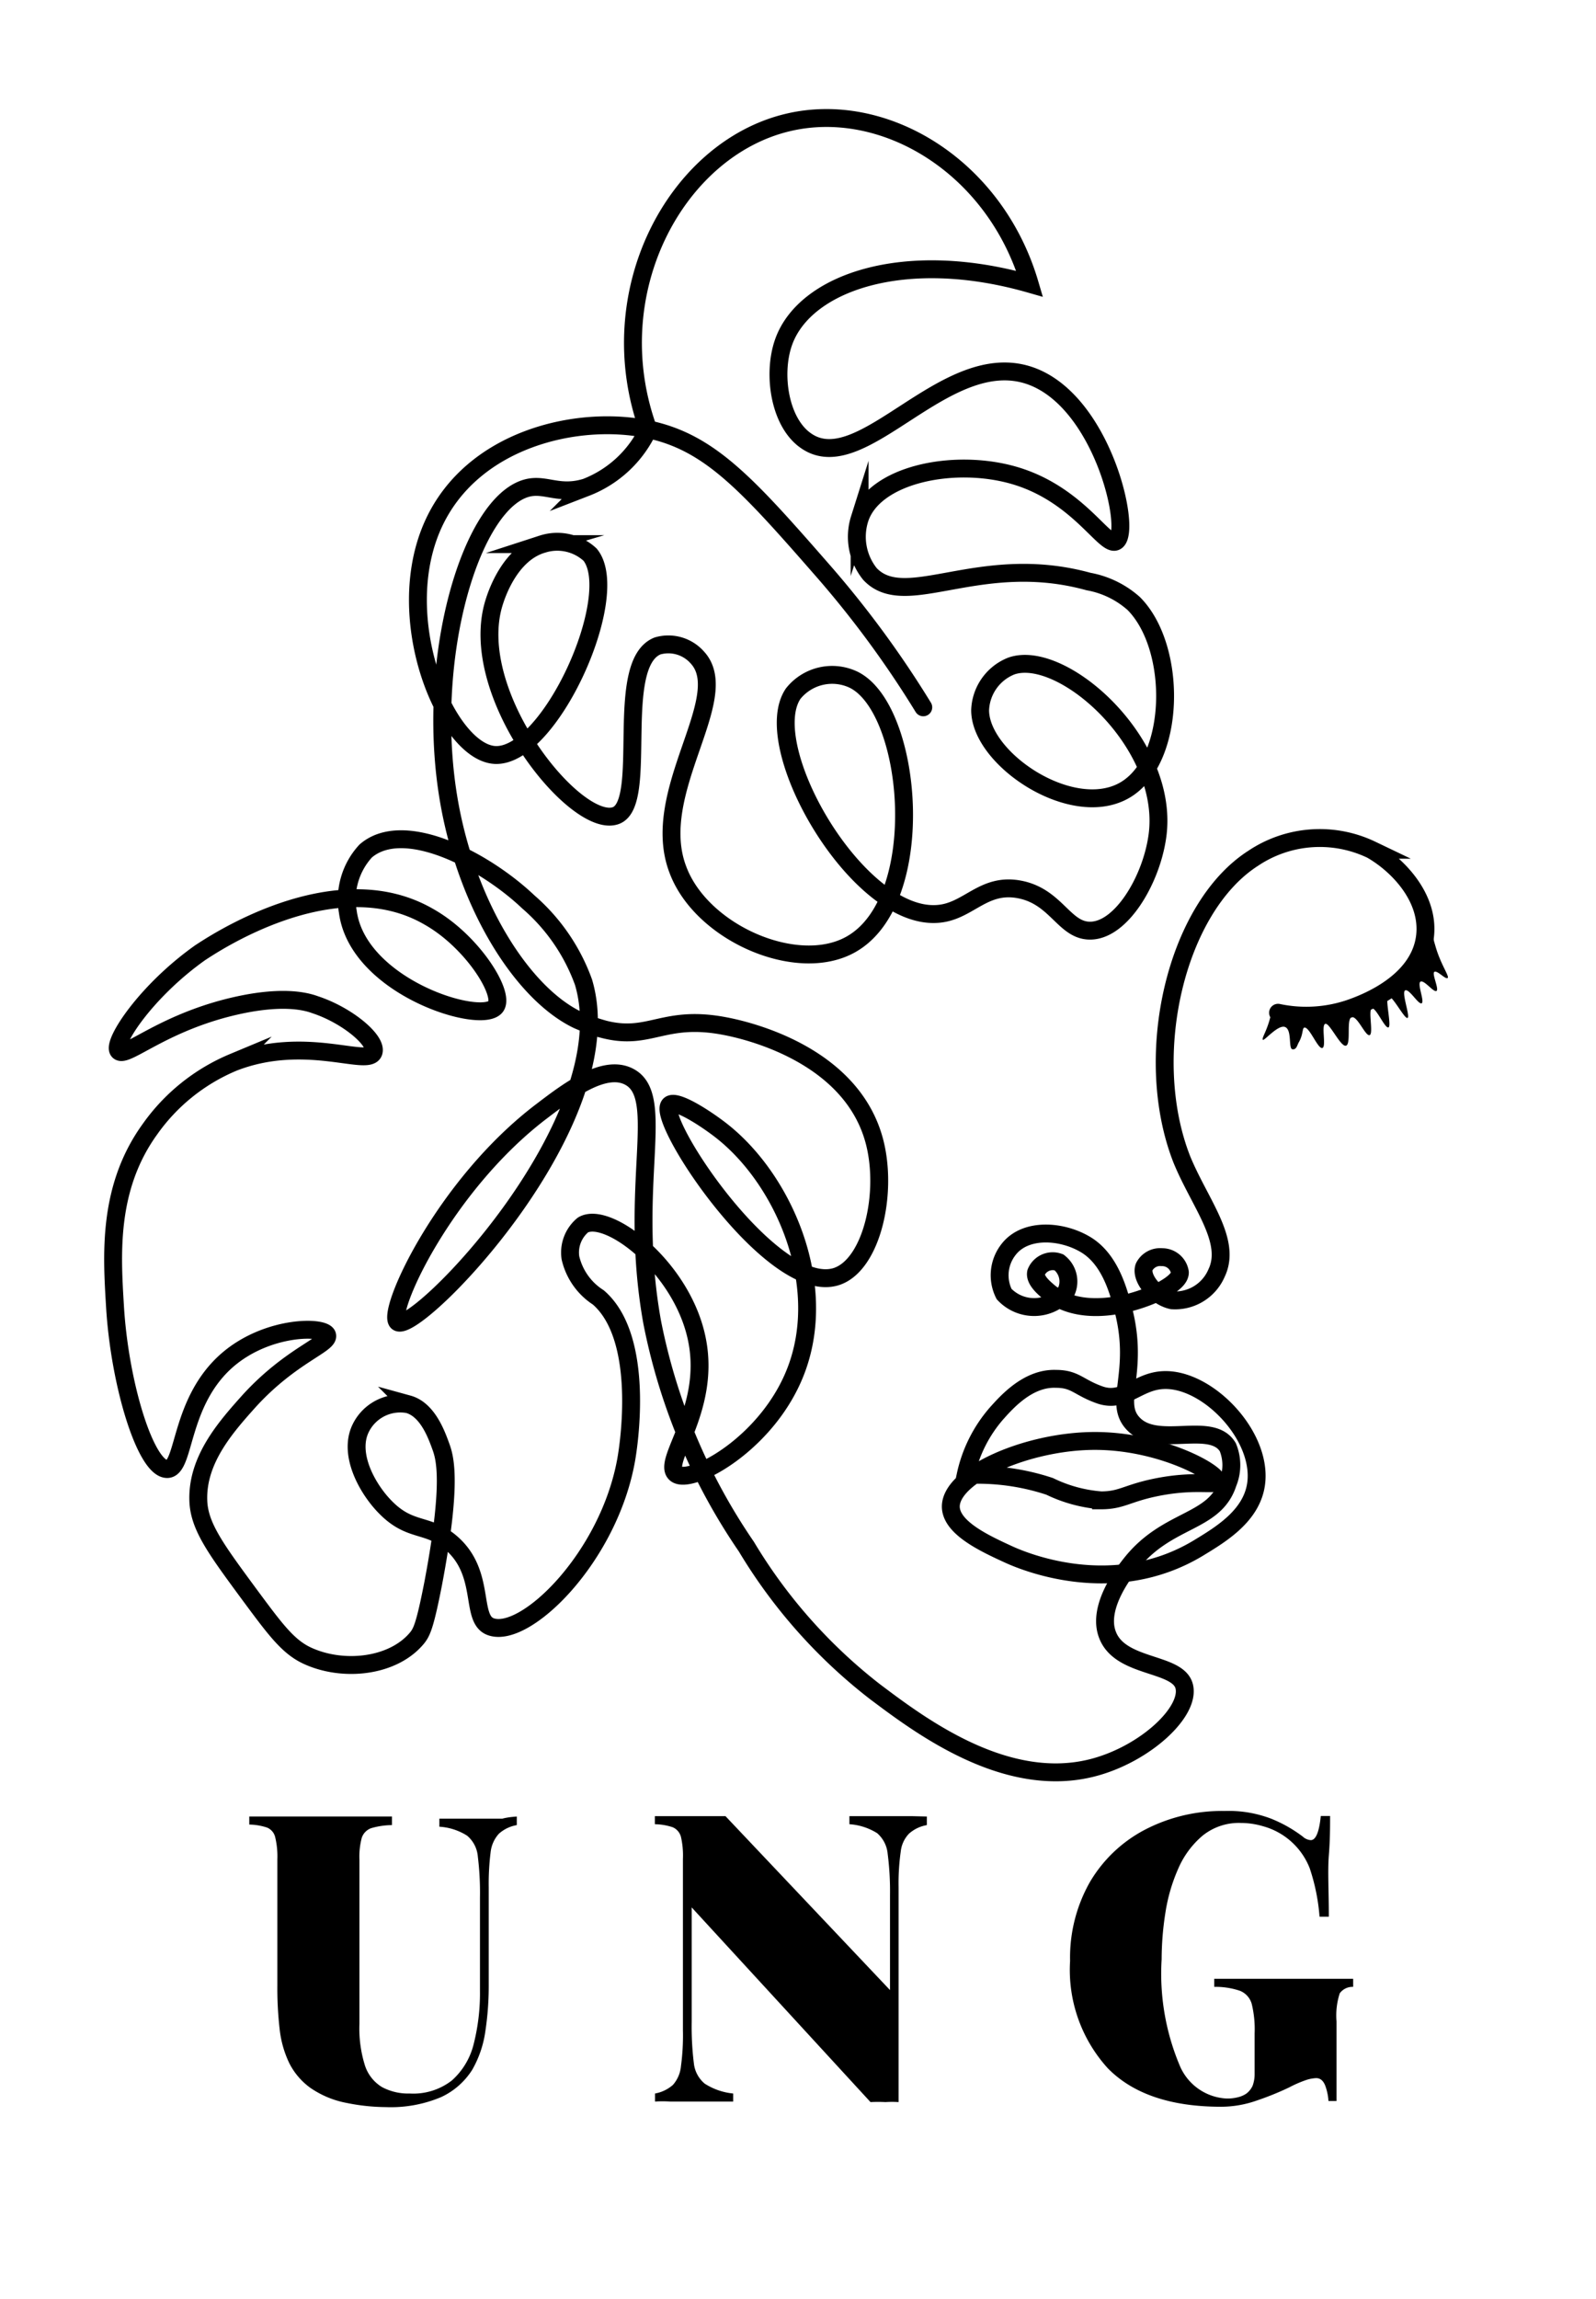 <svg id="Layer_1" data-name="Layer 1" xmlns="http://www.w3.org/2000/svg" width="89.25" height="128.5" viewBox="0 0 89.25 128.5"><defs><style>.cls-1,.cls-2{fill:none;stroke:#000;stroke-miterlimit:10;}.cls-1{stroke-linecap:round;}</style></defs><path class="cls-1" d="M71.47,56.6a7.61,7.61,0,0,0,4.14-.28c.68-.25,3.77-1.38,4.08-4,.25-2.16-1.54-4-3-4.83a6.69,6.69,0,0,0-6.6.47c-4.34,2.77-6.27,11.06-4,16.84,1,2.44,2.81,4.54,1.94,6.35a2.52,2.52,0,0,1-2.49,1.52c-.93-.2-1.77-1.24-1.56-1.86a1,1,0,0,1,1-.55,1,1,0,0,1,1,.85c0,.22-.15.53-1,1-1.63.84-4.68,1.61-6.44,0-.22-.19-.69-.61-.6-1a1,1,0,0,1,1.28-.56,1.35,1.35,0,0,1,.4,1.64,2.3,2.3,0,0,1-3.47.13,2.33,2.33,0,0,1,.25-2.49c.94-1.22,3-1.07,4.33-.26s1.81,2.53,2.1,3.67c.88,3.47-.56,5.09.5,6.28,1.33,1.51,4.41-.17,5.33,1.36a2.63,2.63,0,0,1,0,2c-.73,2.27-3.35,1.93-5.39,4.48-.36.45-1.94,2.44-1.34,4,.72,1.92,4,1.51,4.3,2.92s-2.16,3.7-5,4.48c-4.92,1.35-9.78-2.32-12.33-4.24a29.31,29.31,0,0,1-7.16-8.08,33.61,33.61,0,0,1-5.27-12.55c-1.37-7.62.84-12.59-1.28-13.71-1.39-.74-3.4.78-4.87,1.9-5.53,4.18-8.75,11.32-8.08,11.81,1,.72,12.71-11.22,10.39-19a10.76,10.76,0,0,0-3.08-4.48c-2.51-2.38-7-4.67-9.1-2.85a4,4,0,0,0-1,3.39c.56,4.24,7.54,6.37,8.28,5.29.5-.73-1.33-3.64-3.74-5-5.33-3.1-12.27,1.67-12.79,2-3,2.12-4.91,5-4.58,5.48s2.2-1.37,6-2.37c3-.78,4.46-.4,5-.2,1.8.59,3.48,2,3.27,2.65-.29.85-3.81-1-7.84.57A10.8,10.8,0,0,0,8.39,63.1C6,66.4,6.26,70.15,6.43,73c.26,4.4,1.74,9.16,2.94,9.1,1-.06.65-3.77,3.37-6.11,2.23-1.91,5.37-1.89,5.55-1.38s-2,1.1-4.36,3.69c-1.29,1.44-2.92,3.27-2.84,5.57.05,1.45,1,2.72,2.87,5.26,1.43,1.93,2.14,2.89,3.2,3.39,2,.94,4.84.65,6.18-1,.24-.31.42-.65.88-3,1.06-5.58.68-7,.44-7.66s-.74-2.08-1.83-2.38a2.46,2.46,0,0,0-2.66,1.34c-.72,1.47.41,3.46,1.44,4.47,1.39,1.38,2.36.8,3.69,2,1.86,1.68,1,4.12,2.09,4.6,1.89.81,6.68-3.81,7.64-9.38.1-.58,1.09-6.7-1.57-9a3.59,3.59,0,0,1-1.56-2.21,2,2,0,0,1,.7-1.84C34,67.64,38.26,70.9,39,75c.71,3.86-2,6.68-1.21,7.36s5.24-1.69,6.77-5.89c1.75-4.79-.74-10.52-4.17-13.24-.87-.69-2.63-1.84-2.95-1.47-.75.87,5.84,10.79,9.37,9.57,1.94-.68,2.85-4.64,2.09-7.54-1.3-4.94-7.29-6.24-8.34-6.44-3.45-.67-4.2.83-6.77.18A10.57,10.57,0,0,1,32.3,57c-3.08-1.48-6.14-6.34-7.17-12.1-1.45-8.1,1.27-17.1,4.51-17.66.95-.16,1.69.44,3.13,0A6.4,6.4,0,0,0,36.25,24C33.49,16.38,37.77,8.38,44,6.86c5.38-1.32,11.63,2.39,13.58,9-7-2-12.58-.07-13.76,3.26-.64,1.8-.22,4.59,1.34,5.57,3.13,2,7.73-5.3,12.42-3.7,4.07,1.39,5.71,8.62,4.85,9.25-.61.44-2.1-2.67-5.82-3.7-3.36-.93-7.75,0-8.54,2.46a3.32,3.32,0,0,0,.58,3.08c2,2.12,6.12-1.26,12.22.42a5.19,5.19,0,0,1,2.53,1.23c2.48,2.49,2.37,8.89-.59,10.48s-8-1.82-8-4.52a2.76,2.76,0,0,1,1.75-2.47c2.88-1,9,4.46,8.14,9.66-.38,2.39-2,5.07-3.68,5.13-1.5.06-1.92-1.9-4-2.3S54.14,51,52.36,51.08c-4.47.24-10-9.4-8-12.32a2.79,2.79,0,0,1,3.4-.76c3.29,1.67,4.21,12.32-.18,14.78-3,1.69-8.35-.64-9.67-4.17C36.24,44.27,41.07,39,39,36.75a2.16,2.16,0,0,0-2.23-.65c-2.49,1-.46,8.79-2.33,9.48-2.22.82-8.43-6.84-6.8-11.94.12-.38.86-2.69,2.69-3.23A2.7,2.7,0,0,1,33,31c1.85,2.27-2.28,11.45-5.37,11.19-2.66-.23-5.81-7.59-3.4-12.89,2.17-4.77,8.05-6.13,12-5.31,3.41.71,5.5,3,9.67,7.77a56.43,56.43,0,0,1,5.73,7.77"/><path class="cls-2" d="M54,82.44A7.73,7.73,0,0,1,55.72,79c.59-.66,1.78-2,3.33-1.94,1.09,0,1.26.48,2.46.9,1.36.47,2.08-.76,3.53-.83,2.45-.13,5.59,3.1,5.2,5.82-.26,1.79-2,2.82-3.25,3.58-4.79,2.87-9.84.68-10.55.36-1.33-.61-3.26-1.49-3.27-2.69,0-1.78,4.25-3.65,8-3.67s7,1.81,6.88,2.26c-.06.26-1.25-.12-3.48.35-1.57.33-1.86.71-3,.71a7.94,7.94,0,0,1-2.87-.78A12.75,12.75,0,0,0,54,82.44Z"/><path d="M71.13,56.42c0,.14-.07.35-.14.6-.19.67-.44,1-.37,1.09s.86-.88,1.25-.71.17,1.2.4,1.24.27-.23.35-.37c.27-.46.19-.81.32-.84.28-.06.75,1.19,1,1.14s-.07-1.27.17-1.35.86,1.31,1.16,1.22,0-1.51.32-1.59.77,1.08,1,1-.1-1.43.13-1.49.72,1.12.92,1.06-.21-1.64,0-1.73.9,1.27,1.07,1.2-.36-1.44-.13-1.54.74.81.92.72-.27-1.11-.06-1.21.73.62.89.52-.29-1-.11-1.07.6.43.73.35-.41-.78-.7-1.86C80,52,80.08,51.43,80,51.41s-.2,1.43-1,2.65a5.68,5.68,0,0,1-3,2A9.18,9.18,0,0,1,71.13,56.42Z"/><path d="M28.9,101.52V102a2,2,0,0,0-1,.48,1.83,1.83,0,0,0-.46,1,14.3,14.3,0,0,0-.11,2v5.42a16.86,16.86,0,0,1-.19,2.63,6,6,0,0,1-.73,2.14,4.09,4.09,0,0,1-1.74,1.53,7.23,7.23,0,0,1-3.09.56,11.31,11.31,0,0,1-2.18-.23,5.28,5.28,0,0,1-2.05-.85,3.83,3.83,0,0,1-1.17-1.37,5.82,5.82,0,0,1-.54-1.89,20,20,0,0,1-.13-2.45v-7.06a4.56,4.56,0,0,0-.12-1.23.77.77,0,0,0-.45-.54,3.29,3.29,0,0,0-1-.17v-.45c.43,0,1,0,1.72,0l2.24,0,2.24,0c.72,0,1.32,0,1.78,0V102a4.26,4.26,0,0,0-1.16.17.86.86,0,0,0-.53.54,4.11,4.11,0,0,0-.13,1.23v9.17a6.89,6.89,0,0,0,.31,2.33,2.21,2.21,0,0,0,.95,1.2,3.09,3.09,0,0,0,1.55.36,3.51,3.51,0,0,0,2.36-.73,4,4,0,0,0,1.21-2,11.52,11.52,0,0,0,.36-3v-5.22a16.57,16.57,0,0,0-.12-2.3,1.7,1.7,0,0,0-.6-1.16,3.26,3.26,0,0,0-1.55-.5v-.45c.3,0,.69,0,1.17,0l1.35,0,1,0C28.39,101.56,28.67,101.54,28.9,101.52Z"/><path d="M51.83,101.52V102a2,2,0,0,0-1,.48,1.71,1.71,0,0,0-.46,1,12.66,12.66,0,0,0-.12,2v12a5.54,5.54,0,0,0-.73,0,8.39,8.39,0,0,0-.84,0l-10-10.88V113a16.57,16.57,0,0,0,.12,2.3,1.72,1.72,0,0,0,.61,1.15A3.59,3.59,0,0,0,41,117v.45c-.3,0-.69,0-1.17,0l-1.35,0-1,0a6.47,6.47,0,0,0-.85,0V117a2.06,2.06,0,0,0,1-.48,1.83,1.83,0,0,0,.45-1.05,12.77,12.77,0,0,0,.11-2v-9.58a4.65,4.65,0,0,0-.11-1.23.81.81,0,0,0-.46-.54,3.33,3.33,0,0,0-1-.17v-.45c.22,0,.51,0,.85,0l1,0,1.1,0,1,0,9.2,9.72v-5.31a16.27,16.27,0,0,0-.13-2.3,1.73,1.73,0,0,0-.59-1.16,3.34,3.34,0,0,0-1.55-.5v-.45c.29,0,.68,0,1.16,0l1.35,0,1,0Z"/><path d="M68.49,101.21a6.64,6.64,0,0,1,2.59.43,7.62,7.62,0,0,1,1.77,1,.73.73,0,0,0,.45.2c.28,0,.47-.45.56-1.35h.52c0,.6,0,1.33-.07,2.2s0,2,0,3.43h-.52a11.12,11.12,0,0,0-.55-2.71,3.91,3.91,0,0,0-2.62-2.35,4.38,4.38,0,0,0-1.21-.18,3.23,3.23,0,0,0-2.16.71,5,5,0,0,0-1.36,1.84,9.7,9.7,0,0,0-.72,2.47,16.76,16.76,0,0,0-.21,2.6,13.22,13.22,0,0,0,1,5.91,3,3,0,0,0,2.63,1.87,2.38,2.38,0,0,0,.63-.07,1.42,1.42,0,0,0,.47-.2,1.13,1.13,0,0,0,.36-.45,1.9,1.9,0,0,0,.11-.68v-2.24A6,6,0,0,0,70,112a1.11,1.11,0,0,0-.66-.74,4.26,4.26,0,0,0-1.44-.22v-.45l1.26,0,1.55,0,1.48,0c.72,0,1.39,0,2,0l1.48,0v.45a.88.88,0,0,0-.75.36,4,4,0,0,0-.18,1.57v4.45h-.45a3.07,3.07,0,0,0-.17-.83c-.11-.3-.28-.45-.52-.45a2.1,2.1,0,0,0-.51.09,6.6,6.6,0,0,0-1,.43,16.4,16.4,0,0,1-1.86.75,6,6,0,0,1-1.94.33q-4.23,0-6.34-2.15a8.17,8.17,0,0,1-2.11-6,8.55,8.55,0,0,1,1.11-4.41A7.72,7.72,0,0,1,64,102.27,9.36,9.36,0,0,1,68.49,101.21Z"/></svg>